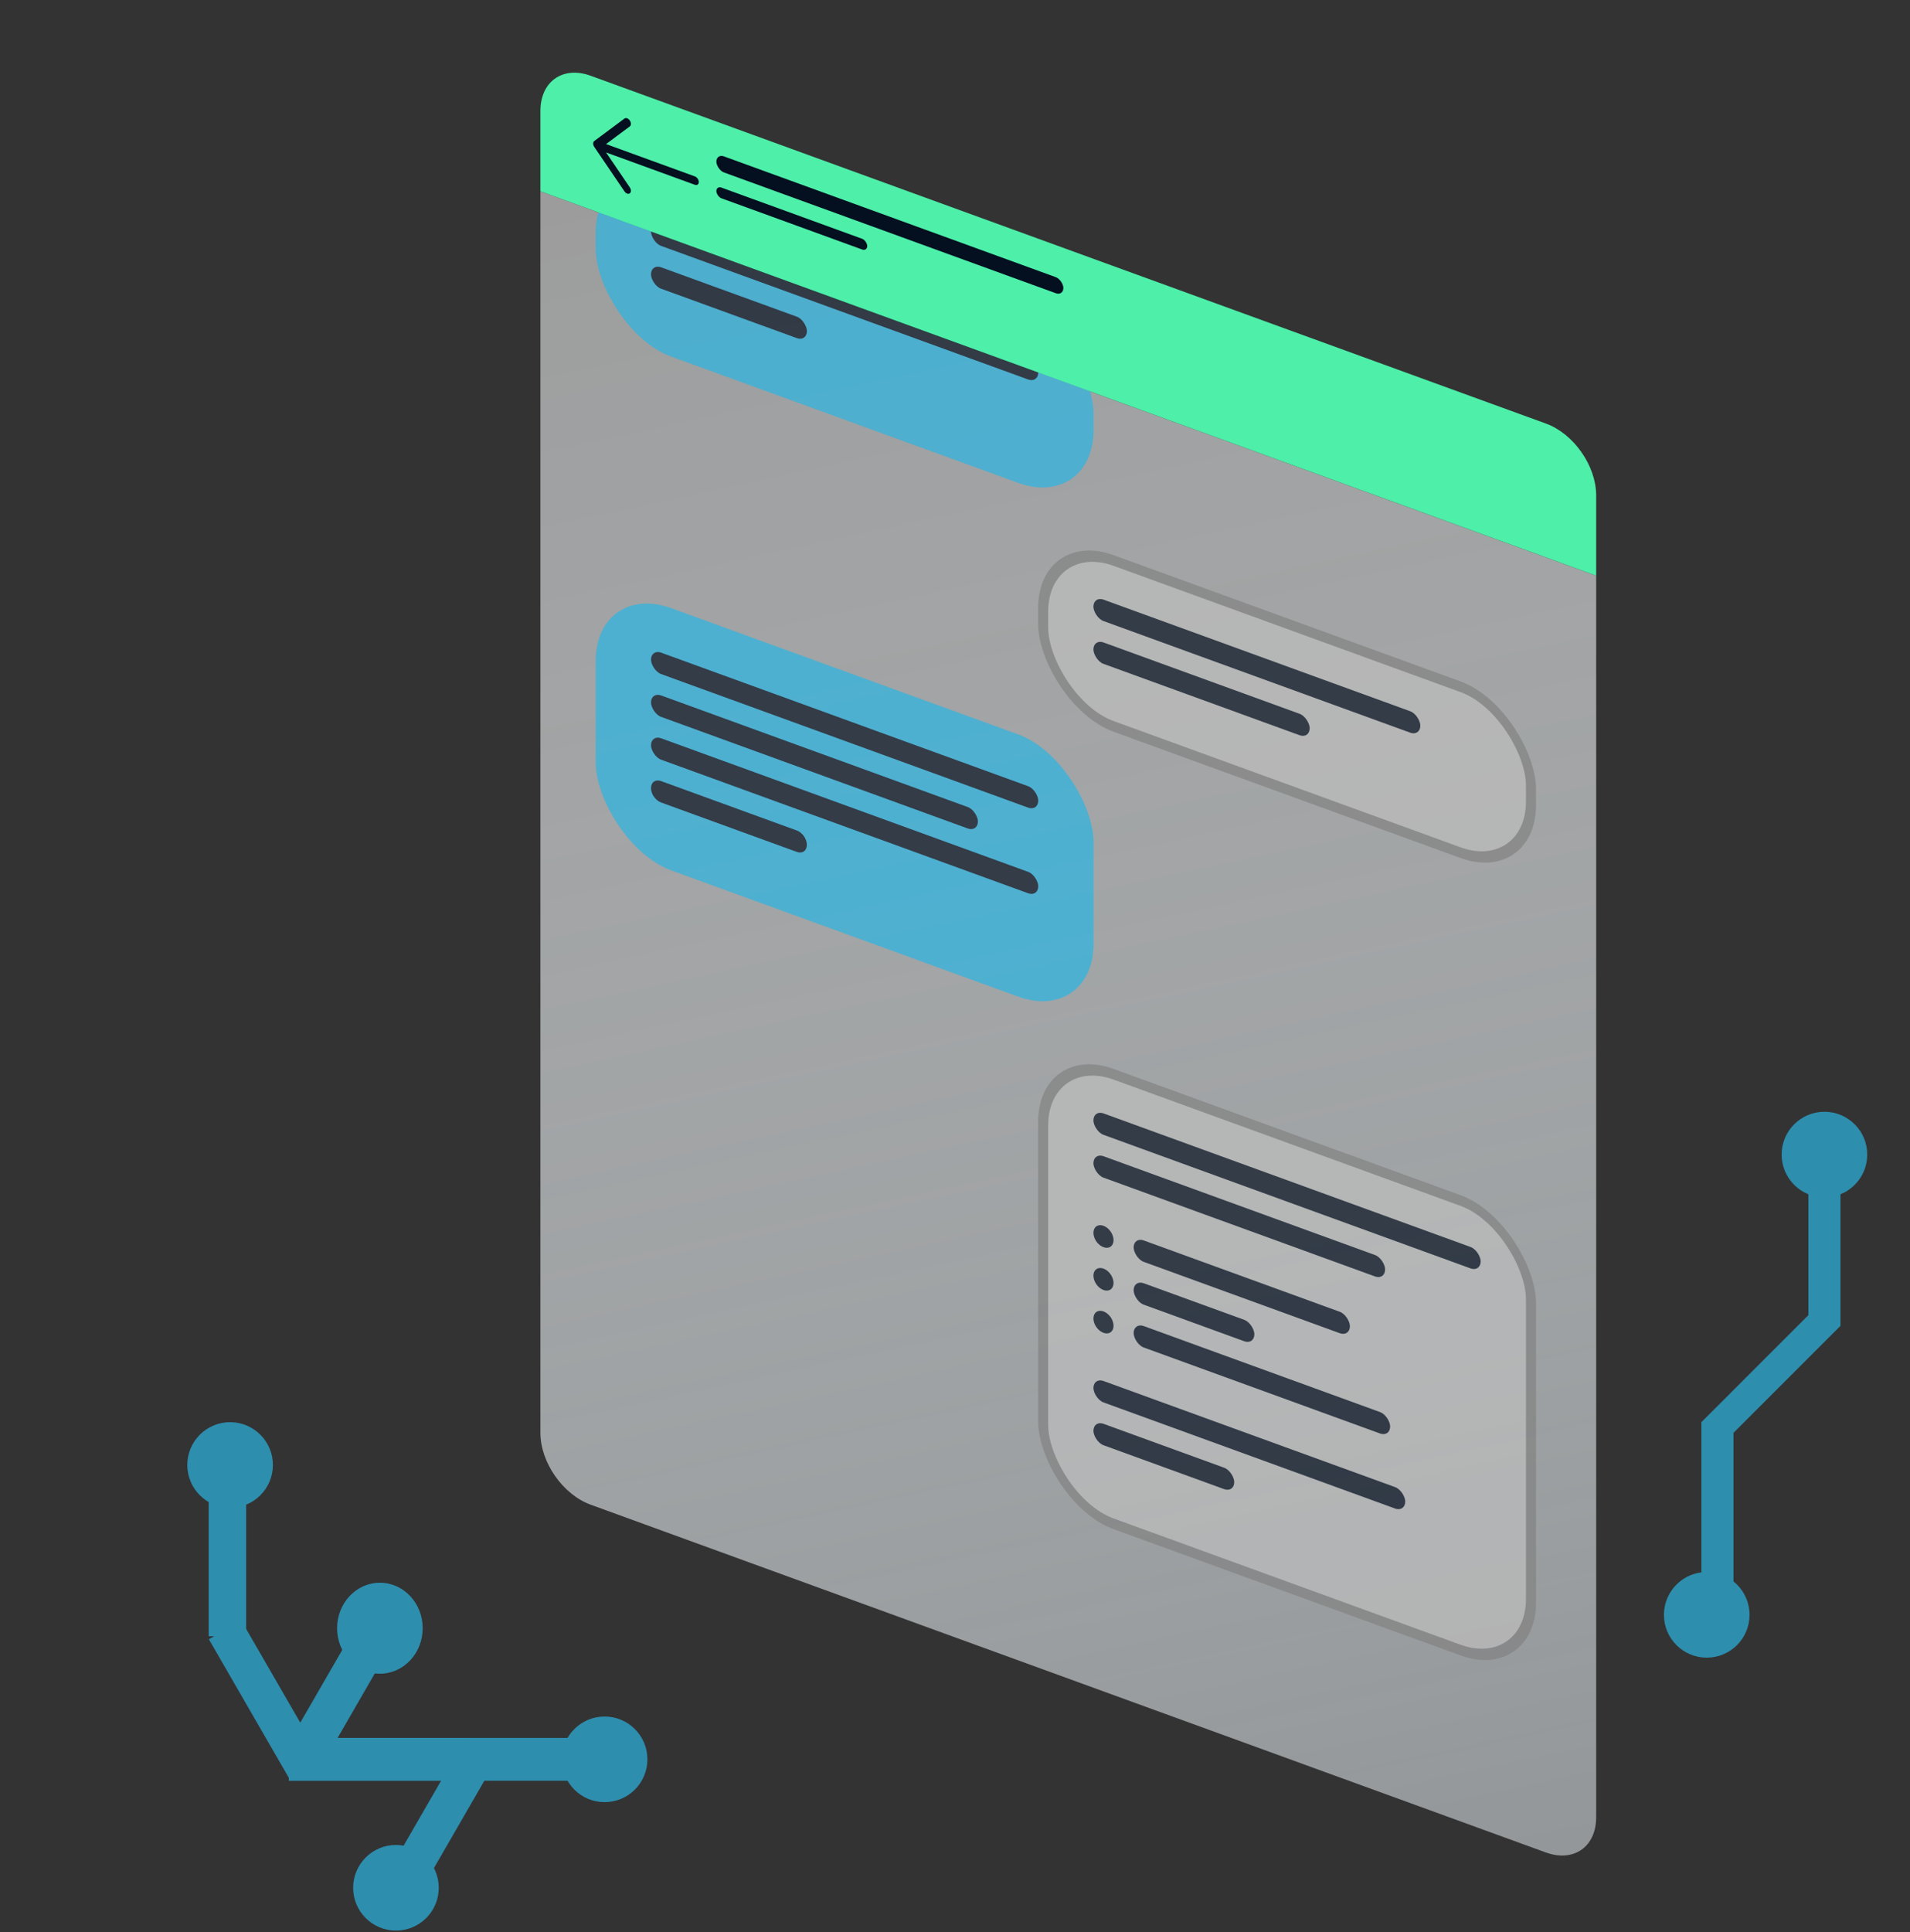 <svg width="357" height="361" viewBox="0 0 357 361" fill="none" xmlns="http://www.w3.org/2000/svg">
<rect x="0" y="0" width="357" height="361" fill="#333333" stroke="none"/>
<path d="M101.007 35.736L298.342 107.56V339.56C298.342 345.083 294.135 348.029 288.945 346.14L110.404 281.156C105.214 279.267 101.007 273.259 101.007 267.736V35.736Z" fill="url(#paint0_linear_65_1145)"/>
<g opacity="0.7">
<rect x="0.94" y="1.342" width="97" height="84" rx="14" transform="matrix(0.94 0.342 0 1 194.093 194.274)" fill="#BDBDBD" stroke="#828282" stroke-width="2"/>
<rect width="43" height="4" rx="2" transform="matrix(0.94 0.342 0 1 211.891 231.094)" fill="#040F20"/>
<rect width="58" height="4" rx="2" transform="matrix(0.94 0.342 0 1 204.373 215.358)" fill="#040F20"/>
<rect width="77" height="4" rx="2" transform="matrix(0.94 0.342 0 1 204.373 207.358)" fill="#040F20"/>
<rect width="62" height="4" rx="2" transform="matrix(0.94 0.342 0 1 204.373 257.358)" fill="#040F20"/>
<rect width="28" height="4" rx="2" transform="matrix(0.94 0.342 0 1 204.373 265.358)" fill="#040F20"/>
<circle cx="2" cy="2" r="2" transform="matrix(0.94 0.342 0 1 204.373 228.358)" fill="#040F20"/>
<rect width="24" height="4" rx="2" transform="matrix(0.94 0.342 0 1 211.891 239.094)" fill="#040F20"/>
<rect width="51" height="4" rx="2" transform="matrix(0.94 0.342 0 1 211.891 247.094)" fill="#040F20"/>
<circle cx="2" cy="2" r="2" transform="matrix(0.94 0.342 0 1 204.373 244.358)" fill="#040F20"/>
<circle cx="2" cy="2" r="2" transform="matrix(0.94 0.342 0 1 204.373 236.358)" fill="#040F20"/>
</g>
<g opacity="0.7">
<rect width="99" height="49" rx="15" transform="matrix(0.94 0.342 0 1 111.343 108.498)" fill="#2BB5E3"/>
<rect width="77" height="4" rx="2" transform="matrix(0.94 0.342 0 1 121.68 121.26)" fill="#040F20"/>
<rect width="77" height="4" rx="2" transform="matrix(0.94 0.342 0 1 121.68 137.26)" fill="#040F20"/>
<rect width="65" height="4" rx="2" transform="matrix(0.94 0.342 0 1 121.68 129.26)" fill="#040F20"/>
<path d="M121.68 147.26C121.68 146.156 122.521 145.566 123.559 145.944L148.931 155.179C149.969 155.557 150.81 156.758 150.81 157.863C150.81 158.967 149.969 159.557 148.931 159.179L123.559 149.944C122.521 149.566 121.68 148.365 121.68 147.26Z" fill="#040F20"/>
</g>
<g opacity="0.7">
<rect x="0.94" y="1.342" width="97" height="31" rx="14" transform="matrix(0.94 0.342 0 1 194.093 98.274)" fill="#BDBDBD" stroke="#828282" stroke-width="2"/>
<rect width="65" height="4" rx="2" transform="matrix(0.94 0.342 0 1 204.373 111.358)" fill="#040F20"/>
<rect width="43" height="4" rx="2" transform="matrix(0.94 0.342 0 1 204.373 119.358)" fill="#040F20"/>
</g>
<g opacity="0.7">
<rect width="99" height="33" rx="15" transform="matrix(0.94 0.342 0 1 111.343 28.498)" fill="#2BB5E3"/>
<rect width="77" height="4" rx="2" transform="matrix(0.94 0.342 0 1 121.68 41.26)" fill="#040F20"/>
<rect width="31" height="4" rx="2" transform="matrix(0.94 0.342 0 1 121.68 49.26)" fill="#040F20"/>
</g>
<path d="M101.007 20.736C101.007 15.213 105.214 12.267 110.404 14.156L288.945 79.14C294.135 81.029 298.342 87.037 298.342 92.56V107.56L101.007 35.736V20.736Z" fill="#4DEFA9"/>
<rect width="69" height="3" rx="1.5" transform="matrix(0.94 0.342 0 1 133.896 28.706)" fill="#040F20"/>
<rect width="30" height="2" rx="1" transform="matrix(0.94 0.342 0 1 133.896 34.706)" fill="#040F20"/>
<path fill-rule="evenodd" clip-rule="evenodd" d="M130.607 34.01C130.607 33.802 130.533 33.577 130.4 33.382C130.268 33.187 130.089 33.04 129.902 32.972L113.279 26.922L117.715 23.62C117.781 23.572 117.833 23.504 117.868 23.422C117.904 23.34 117.922 23.245 117.922 23.143C117.922 23.04 117.904 22.931 117.868 22.824C117.833 22.716 117.781 22.611 117.715 22.514C117.65 22.418 117.572 22.332 117.486 22.261C117.401 22.191 117.309 22.137 117.216 22.104C117.124 22.07 117.032 22.057 116.946 22.065C116.861 22.073 116.783 22.102 116.717 22.151L111.079 26.349C111.013 26.398 110.961 26.465 110.926 26.547C110.89 26.629 110.872 26.724 110.872 26.827C110.872 26.929 110.89 27.038 110.926 27.146C110.961 27.253 111.013 27.359 111.079 27.455L116.717 35.757C116.783 35.854 116.861 35.94 116.946 36.01C117.032 36.081 117.124 36.134 117.216 36.168C117.309 36.202 117.401 36.215 117.486 36.207C117.572 36.199 117.65 36.169 117.715 36.12C117.781 36.072 117.833 36.004 117.868 35.922C117.904 35.84 117.922 35.745 117.922 35.643C117.922 35.54 117.904 35.431 117.868 35.324C117.833 35.216 117.781 35.111 117.715 35.014L113.279 28.484L129.902 34.534C130.089 34.602 130.268 34.585 130.4 34.487C130.533 34.388 130.607 34.217 130.607 34.01Z" fill="#040F20"/>
<g opacity="0.7">
<circle cx="8" cy="8" r="8" transform="matrix(-1 0 0 1 349.007 207.736)" fill="#2BB5E3"/>
<rect width="6" height="32" transform="matrix(-1 0 0 1 344.007 215.736)" fill="#2BB5E3"/>
<rect width="5.657" height="31.113" transform="matrix(0.707 0.707 0.707 -0.707 318.007 265.736)" fill="#2BB5E3"/>
<path d="M327.007 301.736C327.007 297.317 323.425 293.736 319.007 293.736C314.589 293.736 311.007 297.317 311.007 301.736C311.007 306.154 314.589 309.736 319.007 309.736C323.425 309.736 327.007 306.154 327.007 301.736Z" fill="#2BB5E3"/>
<rect width="6" height="32" transform="matrix(1 0 0 -1 318.007 297.736)" fill="#2BB5E3"/>
</g>
<g opacity="0.7">
<circle cx="43.007" cy="273.736" r="8" fill="#2BB5E3"/>
<circle cx="113.007" cy="328.736" r="8" fill="#2BB5E3"/>
<circle cx="74.007" cy="352.736" r="8" fill="#2BB5E3"/>
<path d="M79.007 304.236C79.007 308.93 75.425 312.736 71.007 312.736C66.589 312.736 63.007 308.93 63.007 304.236C63.007 299.541 66.589 295.736 71.007 295.736C75.425 295.736 79.007 299.541 79.007 304.236Z" fill="#2BB5E3"/>
<rect x="39.007" y="273.736" width="7" height="32" fill="#2BB5E3"/>
<rect x="39.039" y="306.299" width="7.002" height="30.274" transform="rotate(-30 39.039 306.299)" fill="#2BB5E3"/>
<rect x="86.939" y="324.948" width="7.002" height="30.274" transform="rotate(30 86.939 324.948)" fill="#2BB5E3"/>
<rect x="54.007" y="332.736" width="8" height="33" transform="rotate(-90 54.007 332.736)" fill="#2BB5E3"/>
<rect x="54.007" y="332.736" width="8" height="59" transform="rotate(-90 54.007 332.736)" fill="#2BB5E3"/>
<rect x="69.196" y="299.242" width="7.467" height="34.103" transform="rotate(30 69.196 299.242)" fill="#2BB5E3"/>
</g>
<defs>
<linearGradient id="paint0_linear_65_1145" x1="101.007" y1="35.736" x2="174.045" y2="376.319" gradientUnits="userSpaceOnUse">
<stop stop-color="#9C9C9C"/>
<stop offset="1" stop-color="#F2F9FD" stop-opacity="0.5"/>
</linearGradient>
</defs>
</svg>
